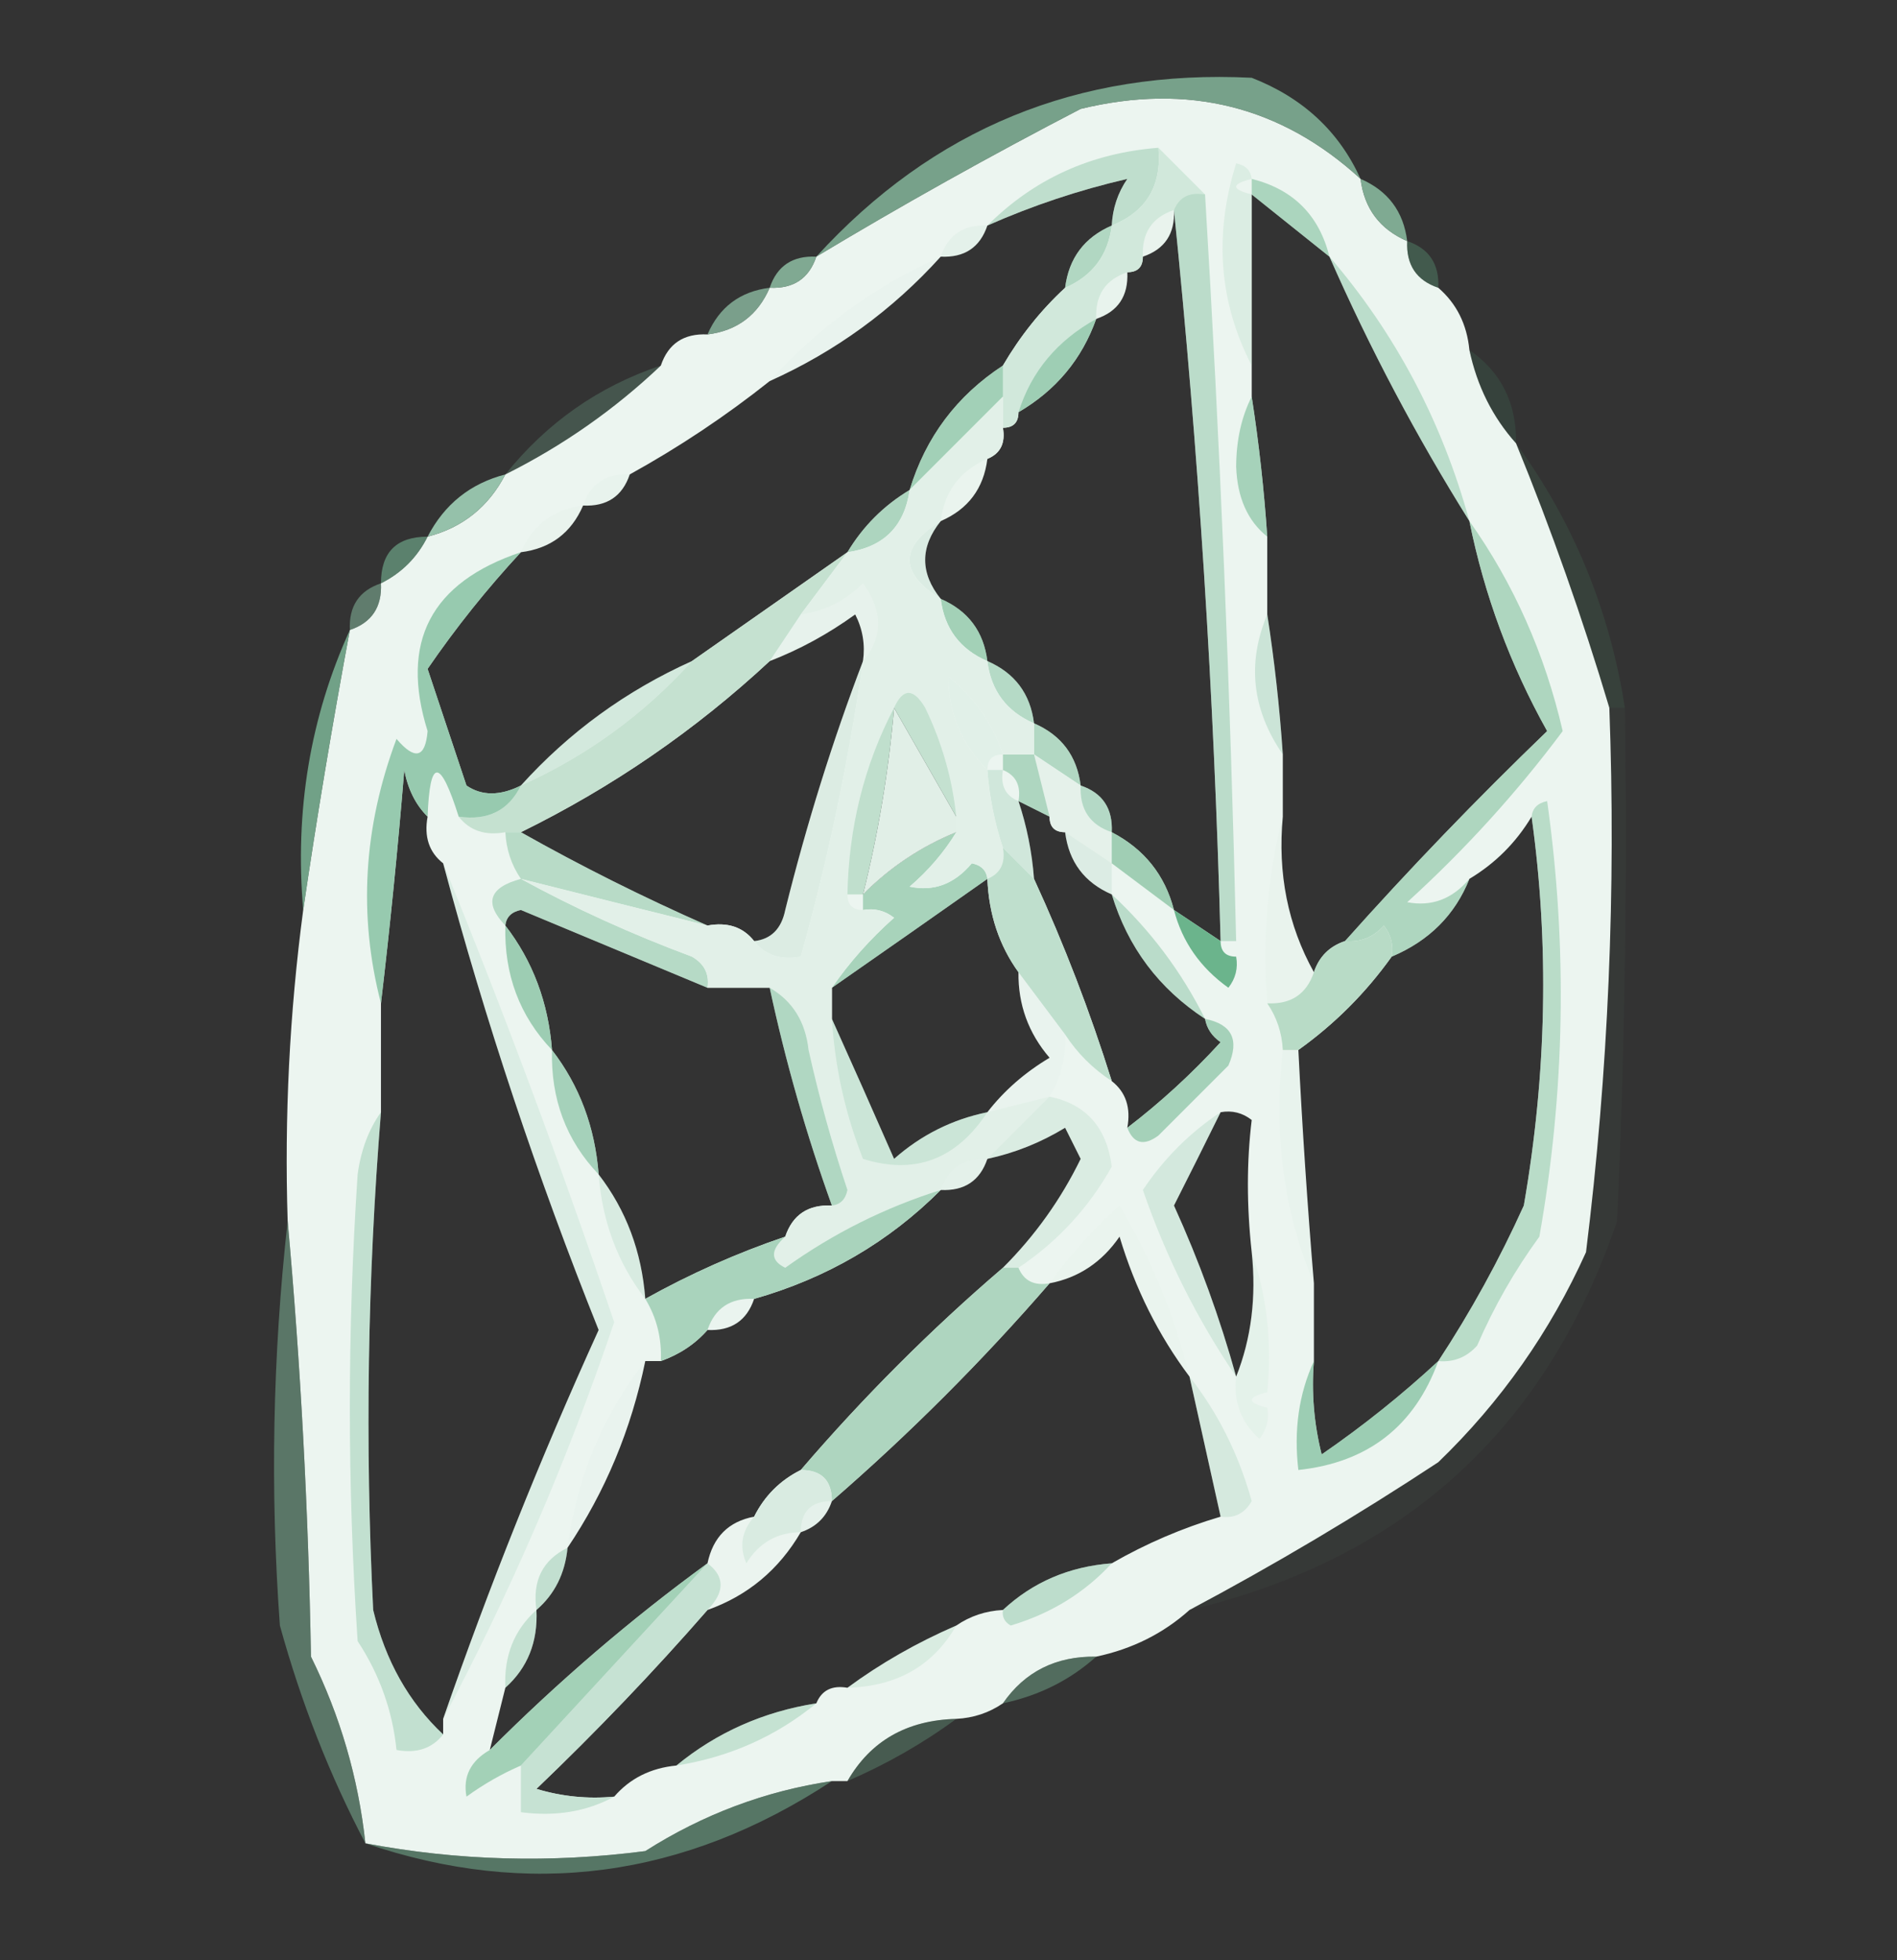 <?xml version="1.0" encoding="UTF-8"?>
<!DOCTYPE svg PUBLIC "-//W3C//DTD SVG 1.1//EN" "http://www.w3.org/Graphics/SVG/1.1/DTD/svg11.dtd">
<svg xmlns="http://www.w3.org/2000/svg" version="1.1" width="122px" height="126px" style="shape-rendering:geometricPrecision; text-rendering:geometricPrecision; image-rendering:optimizeQuality; fill-rule:evenodd; clip-rule:evenodd" xmlns:xlink="http://www.w3.org/1999/xlink">
<rect width="100%" height="100%" fill="#333333" stroke="none"/>
<g><path style="opacity:1" fill="#ecf5f0" d="M 87.5,11.5 C 87.738,13.404 88.738,14.738 90.5,15.5C 90.427,17.027 91.094,18.027 92.5,18.5C 93.674,19.514 94.34,20.847 94.5,22.5C 94.993,24.819 95.993,26.819 97.5,28.5C 99.772,34.049 101.772,39.716 103.5,45.5C 103.936,57.243 103.436,68.91 102,80.5C 99.694,85.613 96.528,90.113 92.5,94C 87.269,97.445 81.935,100.611 76.5,103.5C 74.819,105.008 72.819,106.008 70.5,106.5C 67.911,106.461 65.911,107.461 64.5,109.5C 63.609,110.11 62.609,110.443 61.5,110.5C 58.318,110.584 55.985,111.917 54.5,114.5C 54.167,114.5 53.833,114.5 53.5,114.5C 49.219,115.136 45.219,116.636 41.5,119C 35.418,119.788 29.418,119.621 23.5,118.5C 23.047,114.307 21.881,110.307 20,106.5C 19.83,96.991 19.33,87.658 18.5,78.5C 18.287,71.79 18.62,65.123 19.5,58.5C 20.364,52.608 21.364,46.608 22.5,40.5C 23.906,40.027 24.573,39.027 24.5,37.5C 25.833,36.833 26.833,35.833 27.5,34.5C 29.749,33.92 31.415,32.587 32.5,30.5C 36.192,28.656 39.525,26.323 42.5,23.5C 42.973,22.094 43.973,21.427 45.5,21.5C 47.404,21.262 48.738,20.262 49.5,18.5C 51.027,18.573 52.027,17.906 52.5,16.5C 58.005,13.189 63.672,10.022 69.5,7C 76.397,5.325 82.397,6.825 87.5,11.5 Z M 72.5,11.5 C 71.89,12.391 71.557,13.391 71.5,14.5C 69.738,15.262 68.738,16.596 68.5,18.5C 66.937,19.945 65.604,21.611 64.5,23.5C 61.529,25.443 59.529,28.109 58.5,31.5C 56.833,32.5 55.5,33.833 54.5,35.5C 51.158,37.836 47.825,40.169 44.5,42.5C 40.268,44.4 36.601,47.067 33.5,50.5C 32.153,51.171 30.986,51.171 30,50.5C 29.167,48 28.333,45.5 27.5,43C 29.32,40.348 31.32,37.848 33.5,35.5C 35.404,35.262 36.738,34.262 37.5,32.5C 39.027,32.573 40.027,31.906 40.5,30.5C 43.672,28.748 46.672,26.748 49.5,24.5C 53.732,22.6 57.399,19.933 60.5,16.5C 62.027,16.573 63.027,15.906 63.5,14.5C 66.406,13.213 69.406,12.213 72.5,11.5 Z M 80.5,12.5 C 82.167,13.833 83.833,15.167 85.5,16.5C 88.106,22.422 91.106,28.088 94.5,33.5C 95.461,38.256 97.127,42.756 99.5,47C 94.963,51.369 90.63,55.869 86.5,60.5C 85.5,60.833 84.833,61.5 84.5,62.5C 82.826,59.493 82.159,56.16 82.5,52.5C 82.5,51.167 82.5,49.833 82.5,48.5C 82.296,45.482 81.963,42.482 81.5,39.5C 81.5,37.833 81.5,36.167 81.5,34.5C 81.296,31.482 80.963,28.482 80.5,25.5C 80.5,24.833 80.5,24.167 80.5,23.5C 80.5,19.833 80.5,16.167 80.5,12.5 Z M 75.5,13.5 C 77.078,28.978 78.078,44.645 78.5,60.5C 77.5,59.833 76.5,59.167 75.5,58.5C 74.92,56.251 73.587,54.585 71.5,53.5C 71.573,51.973 70.906,50.973 69.5,50.5C 69.262,48.596 68.262,47.262 66.5,46.5C 66.262,44.596 65.262,43.262 63.5,42.5C 63.262,40.596 62.262,39.262 60.5,38.5C 59.167,36.833 59.167,35.167 60.5,33.5C 62.262,32.738 63.262,31.404 63.5,29.5C 64.338,29.158 64.672,28.492 64.5,27.5C 65.167,27.5 65.5,27.167 65.5,26.5C 67.914,25.089 69.581,23.089 70.5,20.5C 71.906,20.027 72.573,19.027 72.5,17.5C 73.167,17.5 73.5,17.167 73.5,16.5C 74.906,16.027 75.573,15.027 75.5,13.5 Z M 55.5,42.5 C 53.546,47.621 51.879,52.955 50.5,58.5C 50.253,59.713 49.586,60.38 48.5,60.5C 47.791,59.596 46.791,59.263 45.5,59.5C 41.377,57.685 37.377,55.685 33.5,53.5C 39.388,50.607 44.722,46.94 49.5,42.5C 51.426,41.758 53.259,40.758 55,39.5C 55.483,40.448 55.65,41.448 55.5,42.5 Z M 27.5,52.5 C 27.263,53.791 27.596,54.791 28.5,55.5C 31.216,65.65 34.55,75.65 38.5,85.5C 34.766,93.71 31.432,102.043 28.5,110.5C 28.5,110.833 28.5,111.167 28.5,111.5C 26.286,109.424 24.786,106.758 24,103.5C 23.47,92.823 23.637,82.156 24.5,71.5C 24.5,69.167 24.5,66.833 24.5,64.5C 25.089,59.52 25.589,54.52 26,49.5C 26.232,50.737 26.732,51.737 27.5,52.5 Z M 65.5,51.5 C 66.167,51.833 66.833,52.167 67.5,52.5C 67.5,53.167 67.833,53.5 68.5,53.5C 68.738,55.404 69.738,56.738 71.5,57.5C 72.529,60.891 74.529,63.557 77.5,65.5C 77.611,66.117 77.944,66.617 78.5,67C 76.63,69.04 74.63,70.873 72.5,72.5C 72.737,71.209 72.404,70.209 71.5,69.5C 70.108,65.052 68.441,60.718 66.5,56.5C 66.371,54.784 66.038,53.117 65.5,51.5 Z M 98.5,52.5 C 99.641,60.692 99.474,69.025 98,77.5C 96.423,80.989 94.589,84.323 92.5,87.5C 90.163,89.666 87.663,91.666 85,93.5C 84.504,91.527 84.338,89.527 84.5,87.5C 84.5,85.833 84.5,84.167 84.5,82.5C 84.084,77.507 83.751,72.507 83.5,67.5C 85.833,65.833 87.833,63.833 89.5,61.5C 91.911,60.483 93.578,58.816 94.5,56.5C 96.167,55.5 97.5,54.167 98.5,52.5 Z M 63.5,56.5 C 63.595,58.786 64.262,60.786 65.5,62.5C 65.472,64.582 66.139,66.416 67.5,68C 65.907,68.949 64.574,70.115 63.5,71.5C 61.243,71.962 59.243,72.962 57.5,74.5C 56.145,71.408 54.812,68.408 53.5,65.5C 53.5,64.833 53.5,64.167 53.5,63.5C 56.815,61.192 60.149,58.859 63.5,56.5 Z M 32.5,59.5 C 32.56,58.957 32.893,58.624 33.5,58.5C 37.526,60.182 41.526,61.849 45.5,63.5C 46.833,63.5 48.167,63.5 49.5,63.5C 50.526,68.273 51.859,72.939 53.5,77.5C 51.973,77.427 50.973,78.094 50.5,79.5C 47.378,80.561 44.378,81.895 41.5,83.5C 41.267,80.458 40.267,77.792 38.5,75.5C 38.267,72.458 37.267,69.792 35.5,67.5C 35.267,64.458 34.267,61.792 32.5,59.5 Z M 57.5,45.5 C 58.833,47.833 60.167,50.167 61.5,52.5C 61.5,52.833 61.5,53.167 61.5,53.5C 59.246,54.415 57.246,55.748 55.5,57.5C 56.486,53.557 57.152,49.557 57.5,45.5 Z M 78.5,71.5 C 79.239,71.369 79.906,71.536 80.5,72C 80.173,74.685 80.173,77.518 80.5,80.5C 80.806,83.385 80.473,86.052 79.5,88.5C 78.462,84.752 77.129,81.085 75.5,77.5C 76.519,75.489 77.519,73.489 78.5,71.5 Z M 64.5,81.5 C 59.86,85.473 55.527,89.806 51.5,94.5C 50.167,95.167 49.167,96.167 48.5,97.5C 46.856,97.81 45.856,98.81 45.5,100.5C 40.558,104.103 35.892,108.103 31.5,112.5C 31.833,111.167 32.167,109.833 32.5,108.5C 33.931,107.22 34.598,105.553 34.5,103.5C 35.674,102.486 36.34,101.153 36.5,99.5C 38.931,95.889 40.597,91.889 41.5,87.5C 41.833,87.5 42.167,87.5 42.5,87.5C 43.709,87.068 44.709,86.401 45.5,85.5C 47.027,85.573 48.027,84.906 48.5,83.5C 53.165,82.172 57.165,79.839 60.5,76.5C 62.027,76.573 63.027,75.906 63.5,74.5C 65.258,74.123 66.925,73.457 68.5,72.5C 68.833,73.167 69.167,73.833 69.5,74.5C 68.231,77.105 66.564,79.438 64.5,81.5 Z M 76.5,88.5 C 77.167,91.5 77.833,94.5 78.5,97.5C 76.046,98.227 73.713,99.227 71.5,100.5C 68.759,100.707 66.426,101.707 64.5,103.5C 63.391,103.557 62.391,103.89 61.5,104.5C 58.968,105.596 56.635,106.929 54.5,108.5C 53.508,108.328 52.842,108.662 52.5,109.5C 49.088,110.042 46.088,111.375 43.5,113.5C 41.847,113.66 40.514,114.326 39.5,115.5C 37.801,115.66 36.134,115.494 34.5,115C 38.398,111.271 42.065,107.438 45.5,103.5C 48.089,102.581 50.089,100.914 51.5,98.5C 52.5,98.167 53.167,97.5 53.5,96.5C 58.5,92.167 63.167,87.5 67.5,82.5C 69.371,82.141 70.871,81.141 72,79.5C 73.003,82.84 74.503,85.84 76.5,88.5 Z"/></g>
<g><path style="opacity:0.745" fill="#8ec6a8" d="M 87.5,11.5 C 82.397,6.825 76.397,5.325 69.5,7C 63.672,10.022 58.005,13.189 52.5,16.5C 60.005,8.275 69.339,4.441 80.5,5C 83.786,6.282 86.12,8.448 87.5,11.5 Z"/></g>
<g><path style="opacity:0.431" fill="#86c1a1" d="M 74.5,9.5 C 74.727,11.933 73.727,13.599 71.5,14.5C 71.557,13.391 71.89,12.391 72.5,11.5C 69.406,12.213 66.406,13.213 63.5,14.5C 66.497,11.504 70.164,9.837 74.5,9.5 Z"/></g>
<g><path style="opacity:0.58" fill="#7dbd9a" d="M 80.5,12.5 C 80.5,12.167 80.5,11.833 80.5,11.5C 83.167,12.167 84.833,13.833 85.5,16.5C 83.833,15.167 82.167,13.833 80.5,12.5 Z"/></g>
<g><path style="opacity:0.792" fill="#93c8ab" d="M 87.5,11.5 C 89.262,12.262 90.262,13.596 90.5,15.5C 88.738,14.738 87.738,13.404 87.5,11.5 Z"/></g>
<g><path style="opacity:0.031" fill="#68b38b" d="M 75.5,13.5 C 75.573,15.027 74.906,16.027 73.5,16.5C 73.427,14.973 74.094,13.973 75.5,13.5 Z"/></g>
<g><path style="opacity:0.055" fill="#61af85" d="M 63.5,14.5 C 63.027,15.906 62.027,16.573 60.5,16.5C 60.973,15.094 61.973,14.427 63.5,14.5 Z"/></g>
<g><path style="opacity:0.545" fill="#81bf9c" d="M 71.5,14.5 C 71.262,16.404 70.262,17.738 68.5,18.5C 68.738,16.596 69.738,15.262 71.5,14.5 Z"/></g>
<g><path style="opacity:0.784" fill="#95c9ac" d="M 52.5,16.5 C 52.027,17.906 51.027,18.573 49.5,18.5C 49.973,17.094 50.973,16.427 52.5,16.5 Z"/></g>
<g><path style="opacity:0.975" fill="#d0e7da" d="M 74.5,9.5 C 75.5,10.5 76.5,11.5 77.5,12.5C 76.508,12.328 75.842,12.662 75.5,13.5C 74.094,13.973 73.427,14.973 73.5,16.5C 73.5,17.167 73.167,17.5 72.5,17.5C 71.094,17.973 70.427,18.973 70.5,20.5C 67.983,21.893 66.316,23.893 65.5,26.5C 65.5,27.167 65.167,27.5 64.5,27.5C 64.5,26.833 64.5,26.167 64.5,25.5C 64.5,24.833 64.5,24.167 64.5,23.5C 65.604,21.611 66.937,19.945 68.5,18.5C 70.262,17.738 71.262,16.404 71.5,14.5C 73.727,13.599 74.727,11.933 74.5,9.5 Z"/></g>
<g><path style="opacity:0.314" fill="#63b087" d="M 90.5,15.5 C 91.906,15.973 92.573,16.973 92.5,18.5C 91.094,18.027 90.427,17.027 90.5,15.5 Z"/></g>
<g><path style="opacity:0.024" fill="#6bb58d" d="M 72.5,17.5 C 72.573,19.027 71.906,20.027 70.5,20.5C 70.427,18.973 71.094,17.973 72.5,17.5 Z"/></g>
<g><path style="opacity:0.722" fill="#96c9ad" d="M 49.5,18.5 C 48.738,20.262 47.404,21.262 45.5,21.5C 46.262,19.738 47.596,18.738 49.5,18.5 Z"/></g>
<g><path style="opacity:0.02" fill="#7cbd9a" d="M 60.5,16.5 C 57.399,19.933 53.732,22.6 49.5,24.5C 52.601,21.067 56.268,18.4 60.5,16.5 Z"/></g>
<g><path style="opacity:0.176" fill="#90c7a9" d="M 80.5,11.5 C 79.167,11.833 79.167,12.167 80.5,12.5C 80.5,16.167 80.5,19.833 80.5,23.5C 78.395,19.43 78.062,15.097 79.5,10.5C 80.107,10.624 80.44,10.957 80.5,11.5 Z"/></g>
<g><path style="opacity:0.243" fill="#7ebe9c" d="M 42.5,23.5 C 39.525,26.323 36.192,28.656 32.5,30.5C 35.172,27.169 38.505,24.835 42.5,23.5 Z"/></g>
<g><path style="opacity:0.635" fill="#78bb96" d="M 64.5,23.5 C 64.5,24.167 64.5,24.833 64.5,25.5C 62.5,27.5 60.5,29.5 58.5,31.5C 59.529,28.109 61.529,25.443 64.5,23.5 Z"/></g>
<g><path style="opacity:0.812" fill="#8dc5a6" d="M 70.5,20.5 C 69.581,23.089 67.914,25.089 65.5,26.5C 66.316,23.893 67.983,21.893 70.5,20.5 Z"/></g>
<g><path style="opacity:0.137" fill="#4ea676" d="M 94.5,22.5 C 96.539,23.911 97.539,25.911 97.5,28.5C 95.993,26.819 94.993,24.819 94.5,22.5 Z"/></g>
<g><path style="opacity:0.388" fill="#70b790" d="M 85.5,16.5 C 89.745,21.437 92.745,27.104 94.5,33.5C 91.106,28.088 88.106,22.422 85.5,16.5 Z"/></g>
<g><path style="opacity:0.024" fill="#5eae83" d="M 40.5,30.5 C 40.027,31.906 39.027,32.573 37.5,32.5C 37.973,31.094 38.973,30.427 40.5,30.5 Z"/></g>
<g><path style="opacity:0.012" fill="#66b28a" d="M 63.5,29.5 C 63.262,31.404 62.262,32.738 60.5,33.5C 60.738,31.596 61.738,30.262 63.5,29.5 Z"/></g>
<g><path style="opacity:0.694" fill="#88c3a3" d="M 80.5,25.5 C 80.963,28.482 81.296,31.482 81.5,34.5C 80.235,33.486 79.569,31.985 79.5,30C 79.508,28.293 79.842,26.793 80.5,25.5 Z"/></g>
<g><path style="opacity:0.914" fill="#9fcfb5" d="M 32.5,30.5 C 31.415,32.587 29.749,33.92 27.5,34.5C 28.585,32.413 30.251,31.08 32.5,30.5 Z"/></g>
<g><path style="opacity:0.592" fill="#82bf9d" d="M 58.5,31.5 C 58.167,33.833 56.833,35.167 54.5,35.5C 55.5,33.833 56.833,32.5 58.5,31.5 Z"/></g>
<g><path style="opacity:0.035" fill="#82c09f" d="M 37.5,32.5 C 36.738,34.262 35.404,35.262 33.5,35.5C 34.262,33.738 35.596,32.738 37.5,32.5 Z"/></g>
<g><path style="opacity:0.129" fill="#6db68f" d="M 60.5,33.5 C 59.167,35.167 59.167,36.833 60.5,38.5C 57.833,36.833 57.833,35.167 60.5,33.5 Z"/></g>
<g><path style="opacity:0.569" fill="#7abc99" d="M 27.5,34.5 C 26.833,35.833 25.833,36.833 24.5,37.5C 24.5,35.5 25.5,34.5 27.5,34.5 Z"/></g>
<g><path style="opacity:0.047" fill="#80bf9d" d="M 55.5,42.5 C 55.65,41.448 55.483,40.448 55,39.5C 53.259,40.758 51.426,41.758 49.5,42.5C 50.167,41.5 50.833,40.5 51.5,39.5C 53.044,39.297 54.378,38.63 55.5,37.5C 56.788,39.298 56.788,40.965 55.5,42.5 Z"/></g>
<g><path style="opacity:0.498" fill="#8dc5a7" d="M 24.5,37.5 C 24.573,39.027 23.906,40.027 22.5,40.5C 22.427,38.973 23.094,37.973 24.5,37.5 Z"/></g>
<g><path style="opacity:0.561" fill="#6ab48c" d="M 60.5,38.5 C 62.262,39.262 63.262,40.596 63.5,42.5C 61.738,41.738 60.738,40.404 60.5,38.5 Z"/></g>
<g><path style="opacity:0.231" fill="#60b086" d="M 81.5,39.5 C 81.963,42.482 82.296,45.482 82.5,48.5C 80.519,45.627 80.185,42.627 81.5,39.5 Z"/></g>
<g><path style="opacity:0.118" fill="#55aa7c" d="M 97.5,28.5 C 101.18,33.538 103.514,39.205 104.5,45.5C 104.167,45.5 103.833,45.5 103.5,45.5C 101.772,39.716 99.772,34.049 97.5,28.5 Z"/></g>
<g><path style="opacity:0.21" fill="#75b994" d="M 44.5,42.5 C 41.399,45.933 37.732,48.6 33.5,50.5C 36.601,47.067 40.268,44.4 44.5,42.5 Z"/></g>
<g><path style="opacity:0.776" fill="#83c1a0" d="M 22.5,40.5 C 21.364,46.608 20.364,52.608 19.5,58.5C 18.95,52.108 19.95,46.108 22.5,40.5 Z"/></g>
<g><path style="opacity:0.133" fill="#72b892" d="M 55.5,42.5 C 54.582,48.921 53.248,55.255 51.5,61.5C 50.209,61.737 49.209,61.404 48.5,60.5C 49.586,60.38 50.253,59.713 50.5,58.5C 51.879,52.955 53.546,47.621 55.5,42.5 Z"/></g>
<g><path style="opacity:0.455" fill="#72b893" d="M 63.5,42.5 C 65.262,43.262 66.262,44.596 66.5,46.5C 64.738,45.738 63.738,44.404 63.5,42.5 Z"/></g>
<g><path style="opacity:0.067" fill="#59ab7e" d="M 64.5,48.5 C 63.833,48.5 63.5,48.833 63.5,49.5C 61.825,47.821 60.992,45.821 61,43.5C 62.669,44.846 63.836,46.513 64.5,48.5 Z"/></g>
<g><path style="opacity:0.494" fill="#78bb97" d="M 66.5,46.5 C 68.262,47.262 69.262,48.596 69.5,50.5C 68.5,49.833 67.5,49.167 66.5,48.5C 66.5,47.833 66.5,47.167 66.5,46.5 Z"/></g>
<g><path style="opacity:0.961" fill="#c4e0d0" d="M 54.5,35.5 C 53.5,36.833 52.5,38.167 51.5,39.5C 50.833,40.5 50.167,41.5 49.5,42.5C 44.722,46.94 39.388,50.607 33.5,53.5C 33.167,53.5 32.833,53.5 32.5,53.5C 31.209,53.737 30.209,53.404 29.5,52.5C 31.38,52.771 32.713,52.104 33.5,50.5C 37.732,48.6 41.399,45.933 44.5,42.5C 47.825,40.169 51.158,37.836 54.5,35.5 Z"/></g>
<g><path style="opacity:0.976" fill="#e4f0e9" d="M 66.5,48.5 C 67.5,49.167 68.5,49.833 69.5,50.5C 69.427,52.027 70.094,53.027 71.5,53.5C 71.5,54.167 71.5,54.833 71.5,55.5C 70.5,54.833 69.5,54.167 68.5,53.5C 67.833,53.5 67.5,53.167 67.5,52.5C 67.167,51.167 66.833,49.833 66.5,48.5 Z"/></g>
<g><path style="opacity:0.427" fill="#7abc98" d="M 75.5,13.5 C 75.842,12.662 76.508,12.328 77.5,12.5C 78.462,28.487 79.129,44.487 79.5,60.5C 79.167,60.5 78.833,60.5 78.5,60.5C 78.078,44.645 77.078,28.978 75.5,13.5 Z"/></g>
<g><path style="opacity:0.188" fill="#5aac80" d="M 63.5,49.5 C 63.833,49.5 64.167,49.5 64.5,49.5C 64.328,50.492 64.662,51.158 65.5,51.5C 66.038,53.117 66.371,54.784 66.5,56.5C 65.833,55.833 65.167,55.167 64.5,54.5C 63.962,52.883 63.629,51.216 63.5,49.5 Z"/></g>
<g><path style="opacity:0.576" fill="#81bf9d" d="M 64.5,49.5 C 64.5,49.167 64.5,48.833 64.5,48.5C 65.167,48.5 65.833,48.5 66.5,48.5C 66.833,49.833 67.167,51.167 67.5,52.5C 66.833,52.167 66.167,51.833 65.5,51.5C 65.672,50.508 65.338,49.842 64.5,49.5 Z"/></g>
<g><path style="opacity:0.804" fill="#83c09f" d="M 33.5,35.5 C 31.32,37.848 29.32,40.348 27.5,43C 28.333,45.5 29.167,48 30,50.5C 30.986,51.171 32.153,51.171 33.5,50.5C 32.713,52.104 31.38,52.771 29.5,52.5C 28.305,48.714 27.638,48.714 27.5,52.5C 26.732,51.737 26.232,50.737 26,49.5C 25.589,54.52 25.089,59.52 24.5,64.5C 23.034,58.855 23.368,53.188 25.5,47.5C 26.687,48.894 27.354,48.727 27.5,47C 25.706,41.272 27.706,37.439 33.5,35.5 Z"/></g>
<g><path style="opacity:0.537" fill="#85c1a2" d="M 69.5,50.5 C 70.906,50.973 71.573,51.973 71.5,53.5C 70.094,53.027 69.427,52.027 69.5,50.5 Z"/></g>
<g><path style="opacity:0.659" fill="#8dc5a6" d="M 94.5,33.5 C 97.35,37.523 99.35,42.023 100.5,47C 97.549,50.954 94.216,54.621 90.5,58C 92.066,58.3 93.399,57.8 94.5,56.5C 93.578,58.816 91.911,60.483 89.5,61.5C 89.631,60.761 89.464,60.094 89,59.5C 88.329,60.252 87.496,60.586 86.5,60.5C 90.63,55.869 94.963,51.369 99.5,47C 97.127,42.756 95.461,38.256 94.5,33.5 Z"/></g>
<g><path style="opacity:0.667" fill="#86c1a0" d="M 61.5,53.5 C 60.71,54.794 59.71,55.961 58.5,57C 60.047,57.333 61.38,56.833 62.5,55.5C 63.107,55.624 63.44,55.957 63.5,56.5C 60.149,58.859 56.815,61.192 53.5,63.5C 54.625,61.871 55.959,60.371 57.5,59C 56.906,58.536 56.239,58.369 55.5,58.5C 55.5,58.167 55.5,57.833 55.5,57.5C 57.246,55.748 59.246,54.415 61.5,53.5 Z"/></g>
<g><path style="opacity:0.537" fill="#8cc5a5" d="M 32.5,53.5 C 32.833,53.5 33.167,53.5 33.5,53.5C 37.377,55.685 41.377,57.685 45.5,59.5C 41.515,58.512 37.515,57.512 33.5,56.5C 32.89,55.609 32.557,54.609 32.5,53.5 Z"/></g>
<g><path style="opacity:0.129" fill="#74b993" d="M 68.5,53.5 C 69.5,54.167 70.5,54.833 71.5,55.5C 71.5,56.167 71.5,56.833 71.5,57.5C 69.738,56.738 68.738,55.404 68.5,53.5 Z"/></g>
<g><path style="opacity:0.725" fill="#83c09e" d="M 71.5,53.5 C 73.587,54.585 74.92,56.251 75.5,58.5C 74.167,57.5 72.833,56.5 71.5,55.5C 71.5,54.833 71.5,54.167 71.5,53.5 Z"/></g>
<g><path style="opacity:0.558" fill="#90c7a9" d="M 98.5,52.5 C 98.56,51.957 98.893,51.624 99.5,51.5C 100.817,60.861 100.65,70.194 99,79.5C 97.414,81.671 96.08,84.004 95,86.5C 94.329,87.252 93.496,87.586 92.5,87.5C 94.589,84.323 96.423,80.989 98,77.5C 99.474,69.025 99.641,60.692 98.5,52.5 Z"/></g>
<g><path style="opacity:0.475" fill="#7abc99" d="M 33.5,56.5 C 36.957,58.391 40.624,60.058 44.5,61.5C 45.297,61.957 45.631,62.624 45.5,63.5C 41.526,61.849 37.526,60.182 33.5,58.5C 32.893,58.624 32.56,58.957 32.5,59.5C 31.115,58.053 31.448,57.053 33.5,56.5 Z"/></g>
<g><path style="opacity:0.993" fill="#e2f0e8" d="M 64.5,25.5 C 64.5,26.167 64.5,26.833 64.5,27.5C 64.672,28.492 64.338,29.158 63.5,29.5C 61.738,30.262 60.738,31.596 60.5,33.5C 57.833,35.167 57.833,36.833 60.5,38.5C 60.738,40.404 61.738,41.738 63.5,42.5C 63.738,44.404 64.738,45.738 66.5,46.5C 66.5,47.167 66.5,47.833 66.5,48.5C 65.833,48.5 65.167,48.5 64.5,48.5C 63.836,46.513 62.669,44.846 61,43.5C 60.992,45.821 61.825,47.821 63.5,49.5C 63.629,51.216 63.962,52.883 64.5,54.5C 64.672,55.492 64.338,56.158 63.5,56.5C 63.44,55.957 63.107,55.624 62.5,55.5C 61.38,56.833 60.047,57.333 58.5,57C 59.71,55.961 60.71,54.794 61.5,53.5C 61.5,53.167 61.5,52.833 61.5,52.5C 61.244,50.063 60.577,47.729 59.5,45.5C 58.743,44.227 58.077,44.227 57.5,45.5C 55.584,49.163 54.584,53.163 54.5,57.5C 54.5,58.167 54.833,58.5 55.5,58.5C 56.239,58.369 56.906,58.536 57.5,59C 55.959,60.371 54.625,61.871 53.5,63.5C 53.5,64.167 53.5,64.833 53.5,65.5C 53.692,68.601 54.358,71.601 55.5,74.5C 58.833,75.544 61.499,74.544 63.5,71.5C 64.833,71.167 66.167,70.833 67.5,70.5C 66.167,71.833 64.833,73.167 63.5,74.5C 61.973,74.427 60.973,75.094 60.5,76.5C 56.91,77.628 53.577,79.295 50.5,81.5C 49.537,81.03 49.537,80.364 50.5,79.5C 50.973,78.094 51.973,77.427 53.5,77.5C 54.043,77.44 54.376,77.107 54.5,76.5C 53.512,73.55 52.679,70.55 52,67.5C 51.8,65.68 50.966,64.347 49.5,63.5C 48.167,63.5 46.833,63.5 45.5,63.5C 45.631,62.624 45.297,61.957 44.5,61.5C 40.624,60.058 36.957,58.391 33.5,56.5C 37.515,57.512 41.515,58.512 45.5,59.5C 46.791,59.263 47.791,59.596 48.5,60.5C 49.209,61.404 50.209,61.737 51.5,61.5C 53.248,55.255 54.582,48.921 55.5,42.5C 56.788,40.965 56.788,39.298 55.5,37.5C 54.378,38.63 53.044,39.297 51.5,39.5C 52.5,38.167 53.5,36.833 54.5,35.5C 56.833,35.167 58.167,33.833 58.5,31.5C 60.5,29.5 62.5,27.5 64.5,25.5 Z M 57.5,45.5 C 58.833,47.833 60.167,50.167 61.5,52.5C 61.5,52.833 61.5,53.167 61.5,53.5C 59.246,54.415 57.246,55.748 55.5,57.5C 56.486,53.557 57.152,49.557 57.5,45.5 Z"/></g>
<g><path style="opacity:0.294" fill="#64b187" d="M 57.5,45.5 C 58.077,44.227 58.743,44.227 59.5,45.5C 60.577,47.729 61.244,50.063 61.5,52.5C 60.167,50.167 58.833,47.833 57.5,45.5 Z"/></g>
<g><path style="opacity:0.361" fill="#72b892" d="M 57.5,45.5 C 57.152,49.557 56.486,53.557 55.5,57.5C 55.167,57.5 54.833,57.5 54.5,57.5C 54.584,53.163 55.584,49.163 57.5,45.5 Z"/></g>
<g><path style="opacity:0.369" fill="#66b288" d="M 71.5,57.5 C 73.984,59.8 75.984,62.467 77.5,65.5C 74.529,63.557 72.529,60.891 71.5,57.5 Z"/></g>
<g><path style="opacity:0.984" fill="#69b38a" d="M 75.5,58.5 C 76.5,59.167 77.5,59.833 78.5,60.5C 78.5,61.167 78.833,61.5 79.5,61.5C 79.631,62.239 79.464,62.906 79,63.5C 77.198,62.211 76.031,60.544 75.5,58.5 Z"/></g>
<g><path style="opacity:0.031" fill="#6ab48c" d="M 82.5,52.5 C 82.159,56.16 82.826,59.493 84.5,62.5C 84.027,63.906 83.027,64.573 81.5,64.5C 81.183,60.298 81.517,56.298 82.5,52.5 Z"/></g>
<g><path style="opacity:0.988" fill="#b7dac5" d="M 89.5,61.5 C 87.833,63.833 85.833,65.833 83.5,67.5C 83.167,67.5 82.833,67.5 82.5,67.5C 82.443,66.391 82.11,65.391 81.5,64.5C 83.027,64.573 84.027,63.906 84.5,62.5C 84.833,61.5 85.5,60.833 86.5,60.5C 87.496,60.586 88.329,60.252 89,59.5C 89.464,60.094 89.631,60.761 89.5,61.5 Z"/></g>
<g><path style="opacity:0.808" fill="#8bc4a5" d="M 32.5,59.5 C 34.267,61.792 35.267,64.458 35.5,67.5C 33.415,65.316 32.415,62.649 32.5,59.5 Z"/></g>
<g><path style="opacity:0.957" fill="#bdddcb" d="M 64.5,54.5 C 65.167,55.167 65.833,55.833 66.5,56.5C 68.441,60.718 70.108,65.052 71.5,69.5C 70.272,68.694 69.272,67.694 68.5,66.5C 67.5,65.167 66.5,63.833 65.5,62.5C 64.262,60.786 63.595,58.786 63.5,56.5C 64.338,56.158 64.672,55.492 64.5,54.5 Z"/></g>
<g><path style="opacity:0.02" fill="#86c2a2" d="M 65.5,62.5 C 66.5,63.833 67.5,65.167 68.5,66.5C 68.567,67.959 68.234,69.292 67.5,70.5C 66.167,70.833 64.833,71.167 63.5,71.5C 64.574,70.115 65.907,68.949 67.5,68C 66.139,66.416 65.472,64.582 65.5,62.5 Z"/></g>
<g><path style="opacity:0.733" fill="#8bc4a5" d="M 77.5,65.5 C 79.225,65.843 79.725,66.843 79,68.5C 77.5,70 76,71.5 74.5,73C 73.563,73.692 72.897,73.525 72.5,72.5C 74.63,70.873 76.63,69.04 78.5,67C 77.944,66.617 77.611,66.117 77.5,65.5 Z"/></g>
<g><path style="opacity:0.122" fill="#69b48c" d="M 28.5,55.5 C 32.436,65.132 36.103,74.965 39.5,85C 36.493,93.875 32.827,102.375 28.5,110.5C 31.432,102.043 34.766,93.71 38.5,85.5C 34.55,75.65 31.216,65.65 28.5,55.5 Z"/></g>
<g><path style="opacity:0.455" fill="#67b38a" d="M 49.5,63.5 C 50.966,64.347 51.8,65.68 52,67.5C 52.679,70.55 53.512,73.55 54.5,76.5C 54.376,77.107 54.043,77.44 53.5,77.5C 51.859,72.939 50.526,68.273 49.5,63.5 Z"/></g>
<g><path style="opacity:0.165" fill="#81bf9d" d="M 67.5,70.5 C 69.844,70.979 71.178,72.479 71.5,75C 70.014,77.652 68.014,79.818 65.5,81.5C 65.167,81.5 64.833,81.5 64.5,81.5C 66.564,79.438 68.231,77.105 69.5,74.5C 69.167,73.833 68.833,73.167 68.5,72.5C 66.925,73.457 65.258,74.123 63.5,74.5C 64.833,73.167 66.167,71.833 67.5,70.5 Z"/></g>
<g><path style="opacity:0.702" fill="#88c2a2" d="M 35.5,67.5 C 37.267,69.792 38.267,72.458 38.5,75.5C 36.415,73.316 35.415,70.649 35.5,67.5 Z"/></g>
<g><path style="opacity:0.322" fill="#88c3a3" d="M 53.5,65.5 C 54.812,68.408 56.145,71.408 57.5,74.5C 59.243,72.962 61.243,71.962 63.5,71.5C 61.499,74.544 58.833,75.544 55.5,74.5C 54.358,71.601 53.692,68.601 53.5,65.5 Z"/></g>
<g><path style="opacity:0.241" fill="#82bf9e" d="M 78.5,71.5 C 77.519,73.489 76.519,75.489 75.5,77.5C 77.129,81.085 78.462,84.752 79.5,88.5C 77.003,84.84 75.003,80.84 73.5,76.5C 74.855,74.479 76.521,72.812 78.5,71.5 Z"/></g>
<g><path style="opacity:0.055" fill="#64b188" d="M 63.5,74.5 C 63.027,75.906 62.027,76.573 60.5,76.5C 60.973,75.094 61.973,74.427 63.5,74.5 Z"/></g>
<g><path style="opacity:0.129" fill="#55aa7c" d="M 38.5,75.5 C 40.267,77.792 41.267,80.458 41.5,83.5C 39.733,81.208 38.733,78.542 38.5,75.5 Z"/></g>
<g><path style="opacity:0.012" fill="#7abc98" d="M 76.5,88.5 C 74.503,85.84 73.003,82.84 72,79.5C 70.871,81.141 69.371,82.141 67.5,82.5C 68.793,80.704 70.293,79.037 72,77.5C 74.054,80.941 75.554,84.608 76.5,88.5 Z"/></g>
<g><path style="opacity:0.027" fill="#67b28a" d="M 82.5,67.5 C 82.833,67.5 83.167,67.5 83.5,67.5C 83.751,72.507 84.084,77.507 84.5,82.5C 82.558,77.944 81.892,72.944 82.5,67.5 Z"/></g>
<g><path style="opacity:0.984" fill="#a8d2bb" d="M 60.5,76.5 C 57.165,79.839 53.165,82.172 48.5,83.5C 46.973,83.427 45.973,84.094 45.5,85.5C 44.709,86.401 43.709,87.068 42.5,87.5C 42.567,86.041 42.234,84.708 41.5,83.5C 44.378,81.895 47.378,80.561 50.5,79.5C 49.537,80.364 49.537,81.03 50.5,81.5C 53.577,79.295 56.91,77.628 60.5,76.5 Z"/></g>
<g><path style="opacity:0.008" fill="#59aa7d" d="M 48.5,83.5 C 48.027,84.906 47.027,85.573 45.5,85.5C 45.973,84.094 46.973,83.427 48.5,83.5 Z"/></g>
<g><path style="opacity:0.306" fill="#64b288" d="M 24.5,71.5 C 23.637,82.156 23.47,92.823 24,103.5C 24.786,106.758 26.286,109.424 28.5,111.5C 27.791,112.404 26.791,112.737 25.5,112.5C 25.245,109.984 24.411,107.65 23,105.5C 22.333,95.5 22.333,85.5 23,75.5C 23.21,73.942 23.71,72.609 24.5,71.5 Z"/></g>
<g><path style="opacity:0.057" fill="#65b188" d="M 80.5,80.5 C 81.477,83.287 81.81,86.287 81.5,89.5C 80.167,89.833 80.167,90.167 81.5,90.5C 81.631,91.239 81.464,91.906 81,92.5C 79.812,91.437 79.312,90.103 79.5,88.5C 80.473,86.052 80.806,83.385 80.5,80.5 Z"/></g>
<g><path style="opacity:0.188" fill="#72b892" d="M 76.5,88.5 C 78.33,90.826 79.663,93.493 80.5,96.5C 80.043,97.297 79.376,97.631 78.5,97.5C 77.833,94.5 77.167,91.5 76.5,88.5 Z"/></g>
<g><path style="opacity:0.91" fill="#a8d2ba" d="M 64.5,81.5 C 64.833,81.5 65.167,81.5 65.5,81.5C 65.842,82.338 66.508,82.672 67.5,82.5C 63.167,87.5 58.5,92.167 53.5,96.5C 53.5,95.167 52.833,94.5 51.5,94.5C 55.527,89.806 59.86,85.473 64.5,81.5 Z"/></g>
<g><path style="opacity:0.71" fill="#7cbc99" d="M 84.5,87.5 C 84.338,89.527 84.504,91.527 85,93.5C 87.663,91.666 90.163,89.666 92.5,87.5C 90.975,91.688 87.975,94.021 83.5,94.5C 83.198,91.941 83.532,89.607 84.5,87.5 Z"/></g>
<g><path style="opacity:1" fill="#d9ebe1" d="M 51.5,94.5 C 52.833,94.5 53.5,95.167 53.5,96.5C 52.167,96.5 51.5,97.167 51.5,98.5C 49.983,98.511 48.816,99.177 48,100.5C 47.53,99.423 47.697,98.423 48.5,97.5C 49.167,96.167 50.167,95.167 51.5,94.5 Z"/></g>
<g><path style="opacity:0.016" fill="#74b993" d="M 41.5,87.5 C 40.597,91.889 38.931,95.889 36.5,99.5C 37.087,94.999 38.754,90.999 41.5,87.5 Z"/></g>
<g><path style="opacity:0.043" fill="#50a677" d="M 53.5,96.5 C 53.167,97.5 52.5,98.167 51.5,98.5C 51.5,97.167 52.167,96.5 53.5,96.5 Z"/></g>
<g><path style="opacity:0.043" fill="#7ebe9c" d="M 103.5,45.5 C 103.833,45.5 104.167,45.5 104.5,45.5C 104.667,56.505 104.5,67.505 104,78.5C 99.433,91.9 90.266,100.234 76.5,103.5C 81.935,100.611 87.269,97.445 92.5,94C 96.528,90.113 99.694,85.613 102,80.5C 103.436,68.91 103.936,57.243 103.5,45.5 Z"/></g>
<g><path style="opacity:0.341" fill="#73b893" d="M 36.5,99.5 C 36.34,101.153 35.674,102.486 34.5,103.5C 34.229,101.62 34.896,100.287 36.5,99.5 Z"/></g>
<g><path style="opacity:0.004" fill="#95c9ad" d="M 48.5,97.5 C 47.697,98.423 47.53,99.423 48,100.5C 48.816,99.177 49.983,98.511 51.5,98.5C 50.089,100.914 48.089,102.581 45.5,103.5C 46.625,102.348 46.625,101.348 45.5,100.5C 45.856,98.81 46.856,97.81 48.5,97.5 Z"/></g>
<g><path style="opacity:0.4" fill="#76ba96" d="M 71.5,100.5 C 69.75,102.398 67.584,103.731 65,104.5C 64.601,104.272 64.435,103.938 64.5,103.5C 66.426,101.707 68.759,100.707 71.5,100.5 Z"/></g>
<g><path style="opacity:0.302" fill="#6ab48d" d="M 34.5,103.5 C 34.598,105.553 33.931,107.22 32.5,108.5C 32.402,106.447 33.069,104.78 34.5,103.5 Z"/></g>
<g><path style="opacity:0.851" fill="#bfdecd" d="M 45.5,100.5 C 46.625,101.348 46.625,102.348 45.5,103.5C 42.065,107.438 38.398,111.271 34.5,115C 36.134,115.494 37.801,115.66 39.5,115.5C 37.735,116.461 35.735,116.795 33.5,116.5C 33.5,115.5 33.5,114.5 33.5,113.5C 37.5,109.167 41.5,104.833 45.5,100.5 Z"/></g>
<g><path style="opacity:0.165" fill="#7dbe9c" d="M 61.5,104.5 C 60.015,107.083 57.682,108.416 54.5,108.5C 56.635,106.929 58.968,105.596 61.5,104.5 Z"/></g>
<g><path style="opacity:0.416" fill="#7dbd9a" d="M 70.5,106.5 C 68.819,108.008 66.819,109.008 64.5,109.5C 65.911,107.461 67.911,106.461 70.5,106.5 Z"/></g>
<g><path style="opacity:0.471" fill="#87c2a2" d="M 18.5,78.5 C 19.33,87.658 19.83,96.991 20,106.5C 21.881,110.307 23.047,114.307 23.5,118.5C 21.204,114.131 19.371,109.464 18,104.5C 17.368,95.814 17.534,87.148 18.5,78.5 Z"/></g>
<g><path style="opacity:0.363" fill="#80bf9e" d="M 52.5,109.5 C 49.912,111.625 46.912,112.958 43.5,113.5C 46.088,111.375 49.088,110.042 52.5,109.5 Z"/></g>
<g><path style="opacity:0.761" fill="#8dc5a6" d="M 45.5,100.5 C 41.5,104.833 37.5,109.167 33.5,113.5C 32.279,114.028 31.113,114.695 30,115.5C 29.761,114.212 30.261,113.212 31.5,112.5C 35.892,108.103 40.558,104.103 45.5,100.5 Z"/></g>
<g><path style="opacity:0.294" fill="#78bb97" d="M 61.5,110.5 C 59.365,112.071 57.032,113.404 54.5,114.5C 55.985,111.917 58.318,110.584 61.5,110.5 Z"/></g>
<g><path style="opacity:0.483" fill="#7dbe9b" d="M 53.5,114.5 C 44.002,120.744 34.002,122.077 23.5,118.5C 29.418,119.621 35.418,119.788 41.5,119C 45.219,116.636 49.219,115.136 53.5,114.5 Z"/></g>
</svg>
